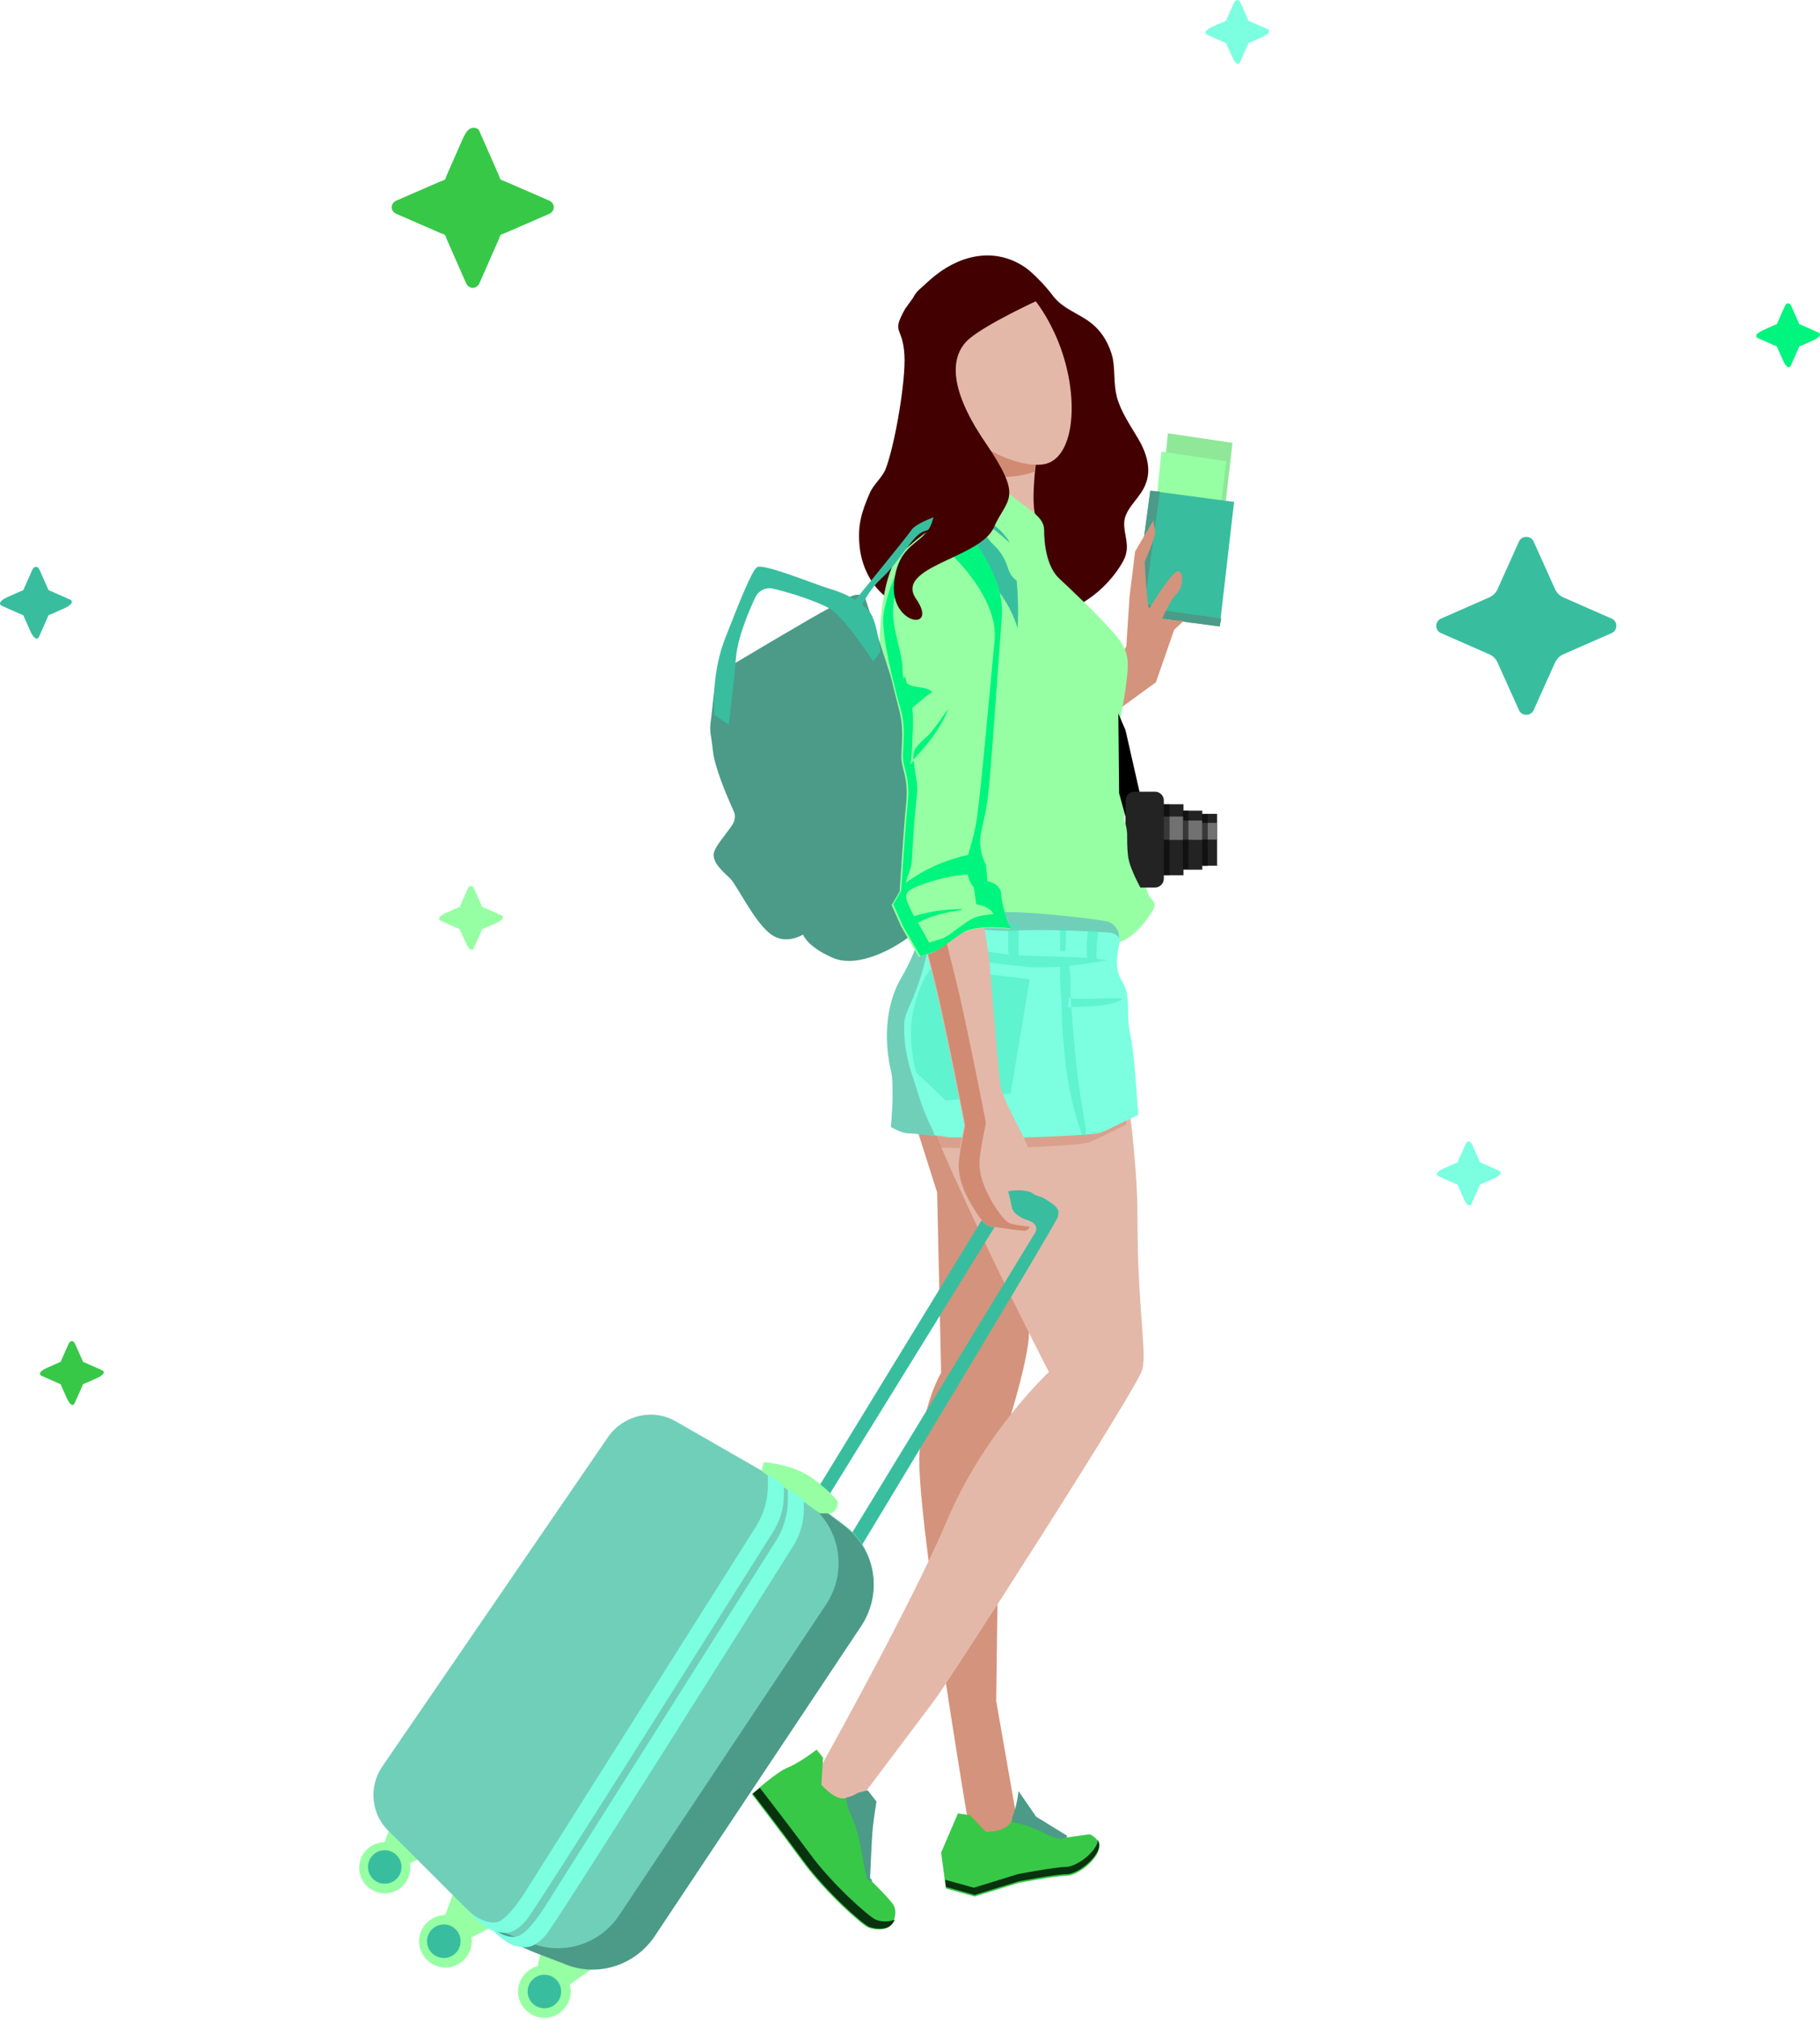 <svg width="172" height="191" viewBox="0 0 172 191" fill="none" xmlns="http://www.w3.org/2000/svg">
<path d="M115.118 53.77L110.592 52.94L109.31 52.186L110.366 40.945L116.476 41.851L115.118 53.77Z" fill="#8EE898"/>
<path d="M114.44 55.505L109.989 54.675L108.631 53.996L109.762 42.68L115.873 43.585L114.44 55.505Z" fill="#96FFA3"/>
<path d="M115.269 59.202L109.008 58.372L107.197 57.693L108.706 46.377L116.627 47.433L115.269 59.202Z" fill="#38BE9E"/>
<path d="M108.706 46.377L109.611 46.452L108.178 57.014L109.988 57.693L115.42 58.447L115.269 59.202L109.008 58.372L107.197 57.617L108.706 46.377Z" fill="#4B9B88"/>
<path d="M109.009 49.169L107.274 52.111L106.746 56.411L106.444 61.088L104.784 64.03L105.086 67.5L109.235 64.483L110.97 59.504L111.875 58.674L110.518 58.598L109.839 58.447C109.839 58.447 110.668 56.561 111.196 56.109C111.725 55.656 111.951 54.298 111.423 53.996C110.895 53.695 108.858 57.165 108.632 57.467C108.405 57.769 108.179 53.091 108.179 53.091C108.179 53.091 109.16 50.828 109.16 50.376C109.16 49.923 109.009 49.47 109.009 49.169Z" fill="#D4937C"/>
<path d="M87.961 26.386C90.451 24.198 93.846 23.217 96.863 25.254C97.316 25.556 97.768 26.009 98.145 26.386C98.674 26.914 99.126 27.442 99.579 28.046C100.56 29.253 101.993 29.63 103.124 30.535C104.181 31.365 104.86 32.572 105.161 33.854C105.388 35.061 105.237 36.268 105.539 37.475C105.916 38.909 106.821 40.191 107.575 41.474C108.33 42.756 108.858 44.34 108.254 45.774C107.802 46.981 106.595 47.81 106.293 49.017C106.067 50.074 106.67 51.13 106.444 52.186C106.368 52.714 106.067 53.167 105.84 53.544C104.332 55.882 101.917 57.617 99.202 58.221C98.372 58.447 97.24 58.674 96.41 58.447C96.033 58.372 95.731 58.145 95.43 58.07C94.902 57.919 94.374 58.07 93.846 58.145C93.317 58.221 92.789 58.145 92.337 58.145C91.431 58.07 90.602 58.07 89.696 57.995C87.811 57.919 85.849 57.768 84.265 56.788C82.53 55.731 81.474 53.77 81.247 51.733C81.021 49.696 81.398 48.414 82.228 46.528C82.53 45.849 83.36 45.095 83.661 44.416C84.567 42.153 85.623 35.891 85.472 33.553C85.321 30.761 84.189 31.591 85.547 29.177C86.226 28.196 86.981 27.216 87.961 26.386Z" fill="#430000"/>
<path d="M89.696 91.339C89.244 91.339 84.868 101.07 84.868 101.07L88.565 112.688L88.942 129.737C88.942 129.737 87.358 132.227 86.905 137.206C86.452 142.184 91.356 171.379 91.356 171.379L92.714 174.623L96.41 173.718L94.147 160.742L94.449 137.206C94.449 137.206 97.391 128.379 97.24 125.739C97.089 123.099 96.335 96.62 96.335 96.62L89.696 91.339Z" fill="#D4937C"/>
<path d="M90.376 38.003L97.995 42.982C97.995 42.982 97.391 47.132 97.844 48.716C98.297 50.3 105.011 86.36 105.162 91.489C105.312 96.619 107.5 106.653 107.5 115.177C107.5 123.702 108.405 127.7 107.953 129.435C107.5 131.17 89.47 159.233 88.263 160.742C87.056 162.326 78.683 173.491 78.683 173.491L76.118 169.568C76.118 169.568 85.774 152.444 89.395 143.919C92.941 135.395 99.126 129.661 99.126 129.661C99.126 129.661 83.435 99.335 85.019 95.714C87.509 89.981 89.546 76.779 89.546 76.779L83.662 59.579C83.662 59.579 84.567 52.261 87.66 50.451C90.753 48.565 89.697 48.565 89.697 48.565L87.962 40.342L90.376 38.003Z" fill="#E3B8A9"/>
<path d="M90.903 42.53C90.903 42.53 93.468 44.944 95.505 46.754C97.089 48.112 98.674 48.791 98.674 50.074C98.674 51.356 98.9 53.544 100.107 54.675C101.239 55.731 103.728 58.07 105.312 59.881C106.896 61.691 106.67 62.747 106.368 65.086C106.067 67.424 105.539 68.481 105.916 70.367C106.293 72.253 107.5 70.895 106.821 73.837C106.218 76.779 106.368 76.779 106.142 78.363C105.916 79.947 105.916 79.646 106.746 81.305C107.575 82.965 107.953 82.437 108.33 83.946C108.632 85.454 109.839 84.926 108.481 86.737C107.198 88.547 105.765 89.226 105.614 88.924C105.463 88.623 101.616 86.963 99.654 86.888C97.693 86.812 93.167 85.907 91.582 86.284C89.998 86.661 89.168 87.34 88.188 86.435C87.207 85.53 87.433 75.119 86.377 73.233C85.397 71.347 84.868 69.461 84.039 66.972C83.209 64.482 83.133 61.993 83.133 60.711C83.133 59.428 83.36 53.846 85.246 52.186C87.132 50.526 88.188 49.546 89.697 49.772C91.054 49.923 90.903 42.53 90.903 42.53Z" fill="#96FFA3"/>
<path d="M108.254 77.307L106.368 69.008L105.689 67.424L105.764 74.968L106.594 77.986L108.254 77.307Z" fill="black"/>
<path d="M108.525 82.717H111.844V76.003H108.525V82.717Z" fill="#232323"/>
<path d="M110.302 82.19H113.621V76.608H110.302V82.19Z" fill="#232323"/>
<path d="M112.53 81.812H115.019V76.909H112.53V81.812Z" fill="#232323"/>
<path d="M112.53 79.345H115.019V77.761H112.53V79.345Z" fill="#717171"/>
<path d="M110.302 79.353H113.621V77.542H110.302V79.353Z" fill="#717171"/>
<path d="M108.525 79.352H111.844V77.164H108.525V79.352Z" fill="#717171"/>
<path opacity="0.5" d="M108.495 82.717H110.532V76.003H108.495V82.717Z" fill="black"/>
<path opacity="0.5" d="M111.781 82.114H112.309V76.607H111.781V82.114Z" fill="black"/>
<path opacity="0.5" d="M114.138 76.929H113.61V81.833H114.138V76.929Z" fill="black"/>
<path d="M107.198 83.87H109.159C109.612 83.87 109.989 83.492 109.989 83.04V75.647C109.989 75.194 109.612 74.817 109.159 74.817H107.198C106.745 74.817 106.368 75.194 106.368 75.647V83.04C106.368 83.492 106.745 83.87 107.198 83.87Z" fill="#232323"/>
<path d="M94.6 112.763C94.6 112.763 96.486 112.009 98.221 112.99C99.956 113.97 100.183 114.272 99.956 115.027C99.73 115.781 81.172 146.484 81.172 146.484L80.267 145.277L97.844 116.46C97.844 116.46 98.297 115.706 97.165 115.328C96.109 114.876 94.525 115.102 94.525 115.102L77.098 143.316L76.118 142.562L93.544 114.046L94.6 112.763Z" fill="#38BE9E"/>
<path d="M51.374 183.374L50.469 187.222L52.355 188.579L56.881 185.411L51.374 183.374ZM43 178.471L41.642 182.167L43.302 183.751L48.205 181.186L43 178.471ZM35.984 175.076L37.644 176.66L42.547 174.095L37.342 171.379L35.984 175.076Z" fill="#96FFA3"/>
<path d="M57.484 135.772L36.135 166.928C34.777 168.89 35.079 171.605 36.889 173.19L43.754 180.055C45.716 182.016 48.13 183.525 50.694 184.505L53.26 185.486C56.352 186.844 59.974 185.788 61.859 182.921L81.398 153.576C83.435 150.483 82.756 146.334 79.814 144.146L76.117 141.355L63.896 134.339C61.709 133.056 58.917 133.735 57.484 135.772Z" fill="#70CFB9"/>
<path d="M47.376 182.544L49.941 183.524C53.034 184.882 56.655 183.826 58.541 180.959L78.079 151.614C80.116 148.521 79.437 144.372 76.495 142.184L73.251 139.77L76.118 141.43L79.814 144.221C82.756 146.484 83.435 150.558 81.398 153.651L61.86 182.996C59.974 185.788 56.353 186.919 53.26 185.561L50.695 184.581C48.96 183.902 47.451 183.072 45.942 181.94C46.471 182.167 46.923 182.393 47.376 182.544Z" fill="#4B9B88"/>
<path d="M48.96 188.202C48.96 189.56 50.092 190.691 51.449 190.691C52.807 190.691 53.939 189.56 53.939 188.202C53.939 186.844 52.807 185.712 51.449 185.712C50.092 185.712 48.96 186.844 48.96 188.202Z" fill="#96FFA3"/>
<path d="M51.449 189.787C52.324 189.787 53.033 189.077 53.033 188.202C53.033 187.327 52.324 186.618 51.449 186.618C50.574 186.618 49.865 187.327 49.865 188.202C49.865 189.077 50.574 189.787 51.449 189.787Z" fill="#38BE9E"/>
<path d="M39.605 183.449C39.605 184.807 40.737 185.939 42.094 185.939C43.452 185.939 44.584 184.807 44.584 183.449C44.584 182.092 43.452 180.96 42.094 180.96C40.661 181.035 39.605 182.092 39.605 183.449Z" fill="#96FFA3"/>
<path d="M41.944 185.034C42.819 185.034 43.528 184.325 43.528 183.45C43.528 182.575 42.819 181.866 41.944 181.866C41.069 181.866 40.359 182.575 40.359 183.45C40.359 184.325 41.069 185.034 41.944 185.034Z" fill="#38BE9E"/>
<path d="M36.361 178.923C37.694 178.923 38.775 177.842 38.775 176.509C38.775 175.176 37.694 174.095 36.361 174.095C35.028 174.095 33.947 175.176 33.947 176.509C33.947 177.842 35.028 178.923 36.361 178.923Z" fill="#96FFA3"/>
<path d="M36.361 178.018C37.236 178.018 37.945 177.308 37.945 176.433C37.945 175.558 37.236 174.849 36.361 174.849C35.486 174.849 34.777 175.558 34.777 176.433C34.777 177.308 35.486 178.018 36.361 178.018Z" fill="#38BE9E"/>
<path d="M78.306 143.015H77.476L71.969 139.016L72.195 138.187C72.195 138.187 74.986 138.337 76.872 139.771C77.702 140.374 78.457 141.053 78.984 141.657C79.437 142.109 78.984 143.015 78.306 143.015Z" fill="#96FFA3"/>
<path d="M74.458 140.676V141.732C74.458 143.09 74.081 144.372 73.401 145.504L51.675 179.904C51.675 179.904 50.016 182.695 48.884 182.997C47.828 183.299 46.244 182.092 46.244 182.092C46.244 182.092 47.677 183.676 48.733 183.902C49.789 184.128 50.468 184.128 51.6 182.846C52.581 181.714 70.384 153.349 74.91 146.183C75.589 145.127 75.966 143.92 75.966 142.637V141.732L74.458 140.676Z" fill="#7BFFE0"/>
<path d="M72.572 139.318V140.374C72.572 141.732 72.194 143.014 71.515 144.146L49.789 178.546C49.789 178.546 48.129 181.337 46.998 181.639C45.942 181.941 44.357 180.734 44.357 180.734C44.357 180.734 45.791 182.318 46.847 182.544C47.903 182.771 48.582 182.771 49.714 181.488C50.694 180.356 68.498 151.992 73.024 144.825C73.703 143.769 74.08 142.562 74.08 141.279V140.374L72.572 139.318Z" fill="#7BFFE0"/>
<path d="M81.775 56.561C81.775 56.561 87.358 73.384 88.338 77.609C89.319 81.909 88.187 86.586 86.452 88.095C84.717 89.603 81.096 91.565 78.682 90.509C76.268 89.453 75.891 88.321 75.891 88.321C75.891 88.321 74.231 89.377 72.798 88.246C71.289 87.114 69.629 83.644 69.026 83.04C68.422 82.437 67.442 81.682 67.442 80.777C67.442 79.947 69.252 78.212 69.403 77.533C69.554 76.854 69.328 76.703 69.026 75.949C68.724 75.27 67.517 72.479 67.366 70.895C67.215 69.31 66.989 69.31 67.215 67.802C67.442 66.217 67.442 63.954 68.196 63.426C68.951 62.974 77.022 58.145 78.38 57.467C79.738 56.863 80.945 55.581 81.775 56.561Z" fill="#4B9B88"/>
<path d="M80.493 59.277C80.493 59.277 81.549 56.259 83.284 54.675C85.019 53.091 86.226 50.601 87.282 50.224C88.338 49.922 90.526 48.564 92.035 50.978C93.544 53.392 93.996 60.484 93.544 63.577C93.091 66.67 93.167 76.552 93.167 76.552C93.167 76.552 94.525 65.991 95.656 62.671C96.712 59.352 96.109 52.11 95.203 50.903C94.298 49.696 92.789 48.64 91.431 48.338C90.074 48.036 86.603 49.319 86.151 50.073C85.698 50.752 80.267 57.391 80.267 57.391L80.493 59.277Z" fill="#38BE9E"/>
<path d="M83.209 61.54L82.53 62.521C82.53 62.521 80.04 58.598 78.456 57.542C77.324 56.863 74.76 56.033 73.175 55.656C72.421 55.429 71.666 55.807 71.365 56.486C70.686 57.919 69.705 60.333 69.554 62.144C69.328 64.859 68.875 68.48 68.875 68.48L67.517 67.575C67.517 67.575 67.14 63.954 68.498 60.408C69.856 56.938 70.987 54.072 71.516 53.619C72.044 53.166 76.721 55.128 78.456 55.656C80.266 56.184 81.851 57.165 82.379 58.145C82.907 59.126 83.209 61.54 83.209 61.54Z" fill="#38BE9E"/>
<path opacity="0.5" d="M93.997 108.538L88.867 108.462C86.227 102.427 84.265 97.071 84.869 95.638C85.925 93.224 86.83 89.603 87.584 86.132C89.169 86.434 92.714 87.189 94.525 87.189C96.863 87.189 102.898 87.867 103.653 88.094C103.653 88.094 104.935 88.546 104.558 90.206C104.181 91.866 104.332 92.846 104.86 93.676C105.011 93.978 105.162 94.28 105.237 94.582C105.312 95.109 105.388 95.638 105.463 96.241C105.463 96.92 105.463 97.674 105.614 98.278C106.142 100.843 106.218 103.634 106.444 106.274C105.312 106.802 104.105 107.481 102.974 107.934C102.219 108.311 93.997 108.538 93.997 108.538Z" fill="#D18B72"/>
<path d="M104.784 87.189C104.784 87.189 106.067 87.641 105.69 89.301C105.313 90.961 105.463 91.941 105.992 92.771C106.821 94.129 106.369 95.864 106.67 97.373C107.199 99.938 107.274 102.729 107.5 105.369C106.369 105.897 105.162 106.576 104.03 107.029C103.276 107.331 95.053 107.557 95.053 107.557L89.772 107.482C89.772 107.482 86.604 107.029 85.925 107.029C85.246 107.029 84.265 106.426 84.265 106.426C84.265 106.426 84.642 102.654 84.265 101.069C83.888 99.485 83.36 95.713 85.171 92.469C87.056 89.225 87.886 85.001 87.886 85.001C87.886 85.001 93.242 86.208 95.581 86.208C97.92 86.208 104.03 86.962 104.784 87.189Z" fill="#7BFFE0"/>
<path d="M105.69 97.524C105.388 95.789 105.841 93.677 105.011 92.093C104.483 91.112 104.332 89.905 104.709 88.019C104.784 87.717 104.784 87.415 104.784 87.189H104.86C104.86 87.189 106.142 87.642 105.765 89.301C105.388 90.961 105.539 91.942 106.067 92.771C106.897 94.129 106.444 95.864 106.746 97.373C107.274 99.938 107.349 102.729 107.576 105.37C107.199 105.521 106.821 105.747 106.444 105.898C106.218 103.107 106.142 100.24 105.69 97.524Z" fill="#7BFFE0"/>
<path d="M85.246 92.469C87.132 89.225 87.962 85.001 87.962 85.001C87.962 85.001 93.318 86.208 95.657 86.208C97.995 86.208 104.031 86.887 104.785 87.113C104.785 87.113 105.766 87.49 105.766 88.622C105.464 88.245 105.087 88.169 105.087 88.169C104.332 88.019 98.222 87.792 95.883 87.943C93.545 88.094 88.113 87.34 88.113 87.34C88.113 87.34 87.585 91.564 86.001 94.959C84.416 98.354 85.246 102.126 85.774 103.634C86.001 104.389 86.152 105.822 86.152 106.954C86.076 106.954 86.001 106.954 85.925 106.954C85.246 106.954 84.266 106.35 84.266 106.35C84.266 106.35 84.643 102.578 84.266 100.994C83.888 99.561 83.36 95.713 85.246 92.469Z" fill="#70CFB9"/>
<path opacity="0.5" d="M95.279 91.187C96.184 91.263 97.09 91.413 97.995 91.413C100.258 91.489 102.446 91.112 104.709 90.735C101.918 90.357 99.051 90.433 96.26 90.282C94.902 90.207 93.62 89.98 92.262 89.754C91.658 89.678 91.281 89.377 90.828 89.829C90.527 90.131 90.3 90.659 90.904 90.735C92.262 90.81 93.77 90.961 95.279 91.187ZM86.604 101.371L89.395 104.012L95.506 103.333L97.316 92.545L88.113 91.413C88.113 91.413 87.056 92.319 86.377 95.261C85.623 98.128 86.604 101.371 86.604 101.371ZM101.465 97.901C101.314 96.468 101.239 95.11 101.163 93.677C101.163 93.299 101.314 90.131 100.334 90.81C99.957 91.112 100.334 94.507 100.334 95.035C100.334 96.392 100.409 97.675 100.56 99.033C100.786 101.824 101.314 104.691 102.295 107.331C102.672 107.331 102.672 106.803 102.597 106.501C102.069 103.71 101.692 100.843 101.465 97.901ZM100.635 87.717C100.56 87.566 100.334 87.642 100.258 87.793C100.183 87.943 100.183 88.094 100.183 88.245C100.183 88.773 100.183 89.301 100.183 89.829C100.334 89.905 100.56 89.905 100.711 89.829C100.711 89.075 100.786 88.32 100.711 87.491L100.635 87.717ZM95.883 87.415C95.958 87.415 96.109 87.415 96.184 87.415C95.958 87.264 95.581 87.189 95.279 87.189C95.279 88.019 95.279 88.849 95.279 89.678C95.279 89.905 95.279 90.131 95.506 90.282C95.732 90.433 96.109 90.357 96.26 90.584C96.26 89.528 96.26 88.396 96.26 87.34L95.883 87.415ZM103.955 88.019C103.578 87.868 103.2 87.868 102.823 87.943C102.672 88.924 102.672 89.829 102.748 90.81C103.049 90.81 103.351 90.81 103.653 90.81C103.578 89.905 103.653 88.924 103.804 88.019H103.955ZM106.067 94.431C104.785 95.186 102.446 95.11 100.937 95.186C100.937 94.884 101.013 94.582 101.013 94.205C101.013 94.657 105.765 94.129 106.067 94.431Z" fill="#44E8C1"/>
<path d="M87.283 87.49C86.83 90.206 86.227 93.299 85.85 94.431C85.095 96.618 85.472 99.56 86.302 101.899C86.68 102.955 87.057 104.69 88.188 106.878L88.339 107.406C88.339 107.406 86.604 107.104 85.85 107.104C85.171 107.104 84.19 106.501 84.19 106.501C84.19 106.501 84.567 102.729 84.19 101.145C83.813 99.56 83.285 95.788 85.095 92.545C86.151 90.809 86.83 88.924 87.283 87.49Z" fill="#70CFB9"/>
<path d="M93.468 90.433C93.468 90.433 94.373 101.372 94.524 102.503C94.675 103.635 96.184 106.351 96.561 107.105C96.938 107.784 98.975 112.839 98.749 113.065C98.522 113.291 97.24 112.839 96.863 112.009C96.486 111.179 94.675 108.689 94.6 109.293C94.524 109.896 95.429 112.989 95.58 113.895C95.731 114.724 96.259 114.875 96.712 115.177C97.164 115.479 97.466 115.253 97.391 115.554C97.315 115.856 97.089 116.309 96.712 116.309C96.335 116.309 94.298 116.007 93.77 115.932C93.242 115.856 92.864 115.63 91.808 113.97C90.828 112.31 90.526 111.103 90.526 110.123C90.526 109.142 91.129 106.502 91.129 106.351C91.129 106.2 89.168 96.317 88.338 92.998C87.508 89.679 86.603 86.058 86.603 86.058L92.186 82.361L93.468 90.433Z" fill="#E3B8A9"/>
<path d="M88.414 92.998C89.244 96.317 91.206 106.2 91.206 106.351C91.206 106.502 90.602 109.142 90.602 110.123C90.602 111.103 90.904 112.386 91.885 113.97C92.865 115.63 93.242 115.856 93.846 115.932C94.374 116.007 96.411 116.309 96.788 116.309C97.014 116.309 97.241 116.158 97.316 115.932C96.713 115.856 96.109 115.781 95.807 115.705C95.279 115.63 94.902 115.403 93.846 113.744C92.865 112.084 92.563 110.877 92.563 109.896C92.563 108.916 93.167 106.275 93.167 106.124C93.167 105.974 91.206 96.091 90.376 92.772C89.546 89.453 88.641 85.832 88.641 85.832L92.412 83.342L92.262 82.361L86.679 86.058C86.679 86.058 87.585 89.679 88.414 92.998Z" fill="#D18B72"/>
<path d="M90.375 80.174C90.526 81.683 90.677 83.267 91.507 84.549C92.337 85.832 94.147 86.586 95.429 85.756L95.58 84.776C96.636 84.927 97.693 85.077 98.749 85.228C98.07 84.625 96.863 85.077 95.957 84.776C95.128 84.549 94.6 83.72 94.222 82.965C95.128 82.965 96.033 82.965 96.938 83.041C98.749 83.192 100.484 83.644 102.294 84.021C101.766 82.06 96.486 81.834 93.77 81.834C93.77 81.758 93.77 81.607 93.77 81.532C93.845 81.079 94.298 80.702 94.751 80.928C94.6 80.702 94.373 80.476 94.222 80.249C94.524 80.4 94.901 80.023 94.826 79.646C94.751 79.344 94.524 79.118 94.373 78.891C96.108 78.891 97.844 79.193 99.503 79.646C100.936 80.023 102.596 80.627 103.879 79.797L101.465 79.042C99.503 78.439 97.466 77.835 95.656 76.855C94.901 76.477 94.222 75.874 93.543 75.346C93.619 74.818 93.694 74.214 93.845 73.686C94.298 73.686 94.751 73.686 95.203 73.611C95.279 72.63 96.184 71.725 97.165 71.649C96.184 70.97 95.656 69.763 95.58 68.556C95.58 67.425 96.033 66.293 96.335 65.237C97.165 62.069 96.41 58.523 94.373 55.883C93.317 54.525 92.11 53.242 91.129 55.355C90.375 56.939 90.451 58.749 90.601 60.409C90.828 62.37 91.356 64.256 91.356 66.218C91.356 68.934 90.451 71.574 90.224 74.214C90.149 76.402 90.3 78.288 90.375 80.174ZM104.633 83.267C104.331 83.644 104.105 84.021 104.029 84.549C103.954 85.002 104.18 85.53 104.633 85.756C105.01 85.907 105.463 85.832 105.915 85.606C106.293 85.379 106.67 85.153 107.047 85.002C107.575 84.851 108.103 84.927 108.556 85.153C108.028 84.474 107.65 83.644 107.273 82.89C106.972 82.211 106.67 81.532 106.594 80.777C106.519 80.099 106.519 79.42 106.519 78.741C106.443 77.76 106.066 76.855 105.538 76.025C105.236 76.553 105.84 77.232 105.538 77.76C105.387 78.062 104.935 78.213 105.01 78.59C105.01 78.741 105.161 78.816 105.236 78.967C105.387 79.269 105.387 79.57 105.387 79.948C105.312 80.777 105.236 81.532 105.161 82.362C105.161 82.513 105.161 82.739 105.086 82.89C104.859 82.965 104.784 83.116 104.633 83.267ZM97.014 54.827C97.617 54.6 98.296 54.374 98.9 54.148C98.598 54.223 95.354 51.206 94.901 50.828C94.675 50.677 93.468 49.47 93.166 49.848C92.714 50.376 93.77 51.356 94.072 51.658C94.524 52.111 94.901 52.714 95.128 53.318C95.279 53.695 95.354 54.072 95.58 54.374C95.807 54.676 96.108 54.977 96.486 54.977C96.561 54.977 96.787 54.902 97.014 54.827ZM95.052 49.621C95.279 49.395 95.354 49.093 95.354 48.791C95.354 47.962 94.977 46.981 94.147 46.83L94.222 46.981C94.147 46.981 94.072 46.981 93.996 47.056C93.694 47.358 93.619 47.811 93.619 48.263C93.619 48.716 93.694 49.169 93.921 49.47C94.222 49.772 94.751 49.923 95.052 49.621Z" fill="#96FFA3"/>
<path d="M104.708 61.767L105.311 63.954L104.255 69.311L102.068 70.819L99.578 69.311L98.296 64.86L97.768 62.747L100.408 68.632L102.143 69.838L103.803 68.481L104.708 63.954V61.767Z" fill="#96FFA3"/>
<path d="M103.275 59.353C103.275 59.353 101.917 59.126 99.956 59.881C97.994 60.635 96.636 61.465 96.636 61.465L97.919 65.539L105.312 63.351C105.387 63.426 104.18 59.881 103.275 59.353Z" fill="#96FFA3"/>
<path d="M97.768 44.567C95.656 45.396 91.808 45.321 88.565 43.737L87.886 40.342L90.375 38.003L97.995 42.982C97.919 42.907 97.844 43.661 97.768 44.567Z" fill="#D18B72"/>
<path d="M91.432 50.376C91.432 50.376 94.977 54.374 94.675 58.372C94.374 62.295 93.695 72.479 93.393 75.12C93.091 77.76 92.563 78.59 92.639 79.872C92.714 81.079 93.167 81.758 93.167 81.758L93.318 83.342C93.318 83.342 94.525 83.569 94.6 84.474C94.675 85.379 94.977 86.435 95.128 86.963C95.279 87.492 95.43 87.793 95.43 87.793C95.43 87.793 92.261 87.416 90.903 88.171C89.621 88.925 88.716 89.83 88.037 90.056C87.358 90.283 86.83 90.434 86.83 90.434L85.17 87.567L84.265 85.53L85.019 84.248C85.019 84.248 85.397 78.213 85.623 76.1C85.849 73.988 85.472 73.234 85.246 72.177C85.019 71.121 85.547 69.386 85.019 67.274C84.491 65.162 83.058 59.806 83.36 58.071C83.661 56.26 84.34 53.62 86.377 51.809C88.49 49.848 88.64 48.942 91.432 50.376Z" fill="#96FFA3"/>
<path d="M93.921 86.586C93.846 85.681 92.262 85.454 92.262 85.454L92.035 83.87C92.035 83.87 91.432 83.267 91.356 81.984C91.281 80.777 91.96 79.872 92.337 77.232C92.714 74.591 93.62 64.407 93.997 60.484C94.374 56.561 89.999 52.488 89.999 52.488C87.66 51.507 86.83 51.583 85.774 52.337C86 52.111 86.227 51.809 86.453 51.583C88.49 49.697 88.641 48.791 91.432 50.3C91.432 50.3 94.977 54.298 94.676 58.297C94.374 62.219 93.695 72.403 93.393 75.044C93.091 77.684 92.563 78.514 92.639 79.796C92.714 81.004 93.167 81.683 93.167 81.683L93.318 83.267C93.318 83.267 94.525 83.493 94.6 84.398C94.676 85.303 94.977 86.36 95.128 86.888C95.279 87.416 95.43 87.718 95.43 87.718C95.43 87.718 94.902 87.642 94.148 87.642C94.072 87.34 93.997 86.963 93.921 86.586Z" fill="#00F57E"/>
<path d="M87.961 69.235C87.584 69.688 86.528 70.442 86.377 71.045C86.302 71.272 86.302 71.573 86.302 71.8C87.66 70.367 88.942 68.782 89.621 66.972C89.093 67.726 88.565 68.481 87.961 69.235ZM95.128 86.888C95.053 86.737 95.053 86.586 94.977 86.359C93.921 86.359 92.638 86.435 91.884 86.812C90.602 87.567 89.696 88.472 89.017 88.698C88.338 88.924 87.811 89.075 87.811 89.075L86.754 87.189C88.037 86.51 89.47 86.209 90.903 85.982V85.907C89.395 85.907 87.811 86.133 86.377 86.586L86.226 86.284C85.472 84.7 85.17 84.323 86.981 83.644C88.791 82.965 90.677 82.588 92.638 82.588C92.261 82.21 92.111 81.682 92.111 81.154C92.111 81.003 92.111 80.928 92.035 80.853C91.96 80.702 91.733 80.777 91.582 80.777C89.395 81.23 87.358 82.135 85.623 83.417C85.698 82.814 86.075 82.21 86.151 81.607C86.226 80.853 86.226 80.023 86.302 79.268C86.377 77.76 86.528 76.326 86.679 74.817C86.754 73.987 86.377 72.781 86.377 71.875C86.226 72.026 86.151 72.102 86 72.252C86.151 72.026 86.226 70.216 86.226 69.688C86.302 68.782 86.302 67.802 86.226 66.896C86.83 66.368 87.433 65.84 88.112 65.388C87.433 64.784 86.302 65.086 85.698 64.558C85.623 64.331 85.623 64.18 85.547 63.954L85.396 64.105C85.246 63.577 85.321 62.898 85.246 62.521C84.944 60.71 84.114 58.598 84.491 56.712C84.718 55.43 85.095 53.845 86 52.261C84.416 54.072 83.812 56.335 83.51 57.995C83.209 59.805 84.567 65.161 85.17 67.198C85.698 69.31 85.17 70.97 85.396 72.102C85.623 73.158 86 73.987 85.774 76.024C85.547 78.137 85.17 84.172 85.17 84.172L84.416 85.454L85.321 87.491L86.981 90.358C86.981 90.358 87.509 90.207 88.188 89.981C88.867 89.754 89.772 88.924 91.054 88.095C92.337 87.34 95.581 87.717 95.581 87.717C95.581 87.717 95.279 87.416 95.128 86.888Z" fill="#00F57E"/>
<path d="M88.489 37.324C90.753 42.227 96.939 44.642 99.126 43.736C101.691 42.68 101.993 36.947 99.881 31.968C97.165 25.706 93.167 24.349 90.074 25.782C86.83 27.291 86.151 32.42 88.489 37.324Z" fill="#E3B8A9"/>
<path d="M97.994 28.422C97.994 28.422 93.393 30.535 91.657 31.968C89.922 33.401 89.394 36.344 93.091 41.775C96.787 47.207 95.203 46.98 93.921 49.847C92.638 52.789 84.415 53.544 86.603 56.636C88.715 59.73 84.114 59.051 84.491 55.128C84.868 51.205 87.282 51.507 88.037 49.47C88.791 47.358 88.263 46.83 87.056 45.094C85.773 43.359 86.226 42.077 85.849 39.437C85.472 36.796 85.245 29.554 86.528 27.744C87.886 26.009 92.94 23.972 94.675 24.726C97.315 25.858 97.994 28.422 97.994 28.422Z" fill="#430000"/>
<path d="M77.174 165.344L77.777 166.098L77.626 168.663C77.626 168.663 78.682 169.87 79.512 169.946C80.342 170.021 81.021 169.493 81.021 169.493L81.926 169.267L82.756 170.323C82.756 170.323 82.454 172.209 82.379 173.114C82.303 174.019 82.153 177.565 82.153 177.565C82.153 177.565 84.265 179.602 84.491 180.13C84.717 180.582 84.642 181.412 84.189 181.94C83.737 182.468 82.68 182.393 82.077 182.167C81.474 181.94 78.003 178.847 75.891 175.981C73.854 173.189 71.063 169.568 71.063 169.568C71.063 169.568 73.326 167.456 74.533 167.003C75.74 166.475 77.174 165.344 77.174 165.344Z" fill="#37C848"/>
<path d="M71.817 168.964C72.27 169.568 74.684 172.661 76.57 175.226C78.607 178.017 82.077 181.11 82.756 181.412C83.284 181.638 84.038 181.638 84.566 181.412C84.491 181.563 84.415 181.713 84.264 181.864C83.812 182.392 82.756 182.317 82.152 182.091C81.549 181.864 78.079 178.771 75.966 175.905C73.929 173.113 71.138 169.492 71.138 169.492C71.138 169.492 71.44 169.266 71.817 168.964Z" fill="#09320E"/>
<path d="M81.926 177.414C81.473 175.83 81.398 174.17 80.87 172.661C80.568 171.756 80.04 170.926 79.964 169.945V169.87C80.568 169.794 81.096 169.417 81.096 169.417L82.001 169.191L82.831 170.247C82.831 170.247 82.529 172.133 82.454 173.038C82.378 173.944 82.228 177.489 82.228 177.489C82.228 177.489 82.303 177.565 82.454 177.715C82.303 177.791 82.228 177.791 82.152 177.715C82.001 177.64 81.926 177.565 81.926 177.414Z" fill="#4B9B88"/>
<path d="M91.658 171.53L93.167 173.114C93.167 173.114 94.978 173.189 95.581 172.133C96.184 171.077 96.26 169.417 96.26 169.417L97.92 171.832L100.862 173.642L102.974 173.34C102.974 173.34 104.181 173.793 103.804 174.924C103.427 175.981 101.767 177.263 100.786 177.263C99.805 177.263 96.26 177.942 96.26 177.942L92.111 179.224L89.395 178.47L88.942 175.075L90.527 171.379L91.658 171.53Z" fill="#37C848"/>
<path d="M92.036 178.394L96.185 177.112C96.185 177.112 99.73 176.433 100.711 176.433C101.692 176.433 103.427 175.151 103.729 174.094C103.729 174.019 103.729 173.944 103.729 173.868C103.879 174.094 103.955 174.396 103.804 174.773C103.427 175.83 101.767 177.112 100.786 177.112C99.806 177.112 96.26 177.791 96.26 177.791L92.111 179.073L89.395 178.319L89.32 177.64L92.036 178.394Z" fill="#09320E"/>
<path d="M95.657 171.756C96.109 170.7 96.26 169.267 96.26 169.267L97.92 171.681L100.862 173.491C100.56 174.095 99.278 173.567 98.599 173.189C97.694 172.737 96.713 172.36 95.657 172.209C95.657 172.058 95.657 171.907 95.657 171.756Z" fill="#4B9B88"/>
<path d="M144.92 51.138L146.963 55.681C147.041 55.853 147.15 56.01 147.284 56.142C147.418 56.274 147.574 56.38 147.746 56.456L152.349 58.477C152.889 58.743 152.889 59.544 152.349 59.811L147.746 61.832C147.574 61.907 147.418 62.013 147.284 62.145C147.15 62.278 147.041 62.434 146.963 62.607L144.92 67.149C144.649 67.683 143.839 67.683 143.569 67.149L141.525 62.607C141.447 62.434 141.339 62.278 141.204 62.145C141.071 62.013 140.914 61.907 140.743 61.832L136.14 59.811C135.599 59.544 135.599 58.743 136.14 58.477L140.743 56.456C140.914 56.38 141.071 56.274 141.204 56.142C141.339 56.01 141.447 55.853 141.525 55.681L143.569 51.138C143.839 50.604 144.649 50.604 144.92 51.138Z" fill="#38BE9E"/>
<path d="M3.395 53.562C3.623 53.562 3.729 53.828 3.822 54.037L4.499 55.561C4.529 55.628 4.537 55.71 4.589 55.762C4.641 55.814 4.723 55.822 4.79 55.852L6.628 56.669C6.657 56.679 6.682 56.694 6.704 56.713C7.005 56.982 6.442 57.326 6.073 57.49L4.79 58.061C4.723 58.09 4.641 58.099 4.589 58.151C4.537 58.203 4.529 58.284 4.499 58.351L3.682 60.189C3.672 60.219 3.657 60.244 3.638 60.265C3.369 60.566 3.025 60.004 2.861 59.634L2.29 58.351C2.261 58.284 2.252 58.203 2.2 58.151C2.148 58.099 2.067 58.09 2 58.061L0.162 57.244C0.132 57.234 0.107 57.219 0.086 57.2C-0.215 56.93 0.347 56.586 0.717 56.422L2 55.852C2.067 55.822 2.148 55.814 2.2 55.762C2.252 55.71 2.261 55.628 2.29 55.561L2.968 54.037C3.061 53.828 3.166 53.562 3.395 53.562Z" fill="#38BE9E"/>
<path d="M44.509 83.737C44.712 83.737 44.806 83.974 44.888 84.16L45.49 85.514C45.517 85.574 45.524 85.647 45.571 85.693C45.617 85.739 45.689 85.746 45.749 85.773L47.383 86.499C47.409 86.508 47.431 86.521 47.45 86.538C47.718 86.778 47.218 87.083 46.889 87.229L45.749 87.736C45.689 87.763 45.617 87.77 45.571 87.816C45.524 87.862 45.517 87.935 45.49 87.994L44.764 89.628C44.756 89.654 44.742 89.677 44.725 89.696C44.486 89.963 44.18 89.463 44.034 89.135L43.527 87.994C43.501 87.935 43.493 87.862 43.447 87.816C43.401 87.77 43.328 87.763 43.269 87.736L41.635 87.01C41.609 87.001 41.586 86.988 41.568 86.971C41.3 86.731 41.8 86.425 42.128 86.28L43.269 85.773C43.328 85.746 43.401 85.739 43.447 85.693C43.493 85.647 43.501 85.574 43.527 85.514L44.129 84.16C44.212 83.974 44.306 83.737 44.509 83.737Z" fill="#96FFA3"/>
<path d="M168.982 28.666C169.186 28.666 169.279 28.904 169.362 29.089L169.964 30.444C169.991 30.504 169.998 30.576 170.044 30.622C170.09 30.668 170.163 30.676 170.222 30.702L171.856 31.429C171.882 31.437 171.905 31.451 171.924 31.468C172.191 31.707 171.691 32.013 171.363 32.159L170.222 32.666C170.163 32.692 170.09 32.7 170.044 32.746C169.998 32.792 169.991 32.864 169.964 32.924L169.238 34.558C169.229 34.584 169.216 34.606 169.199 34.625C168.959 34.893 168.654 34.393 168.508 34.064L168.001 32.924C167.974 32.864 167.967 32.792 167.921 32.746C167.875 32.7 167.802 32.692 167.742 32.666L166.109 31.939C166.083 31.931 166.06 31.918 166.041 31.901C165.773 31.661 166.274 31.355 166.602 31.209L167.742 30.702C167.802 30.676 167.875 30.668 167.921 30.622C167.967 30.576 167.974 30.504 168.001 30.444L168.603 29.089C168.685 28.904 168.779 28.666 168.982 28.666Z" fill="#00F57E"/>
<path d="M116.93 0C117.133 -8.47998e-08 117.227 0.237 117.309 0.423L117.911 1.778C117.938 1.837 117.945 1.91 117.991 1.956C118.037 2.002 118.11 2.009 118.17 2.036L119.804 2.762C119.829 2.771 119.852 2.784 119.871 2.801C120.139 3.041 119.638 3.346 119.31 3.492L118.17 3.999C118.11 4.026 118.037 4.033 117.991 4.079C117.945 4.125 117.938 4.198 117.911 4.257L117.185 5.891C117.176 5.917 117.163 5.94 117.146 5.959C116.906 6.227 116.601 5.726 116.455 5.398L115.948 4.257C115.922 4.198 115.914 4.125 115.868 4.079C115.822 4.033 115.749 4.026 115.69 3.999L114.056 3.273C114.03 3.264 114.007 3.251 113.988 3.234C113.721 2.994 114.221 2.689 114.549 2.543L115.69 2.036C115.749 2.009 115.822 2.002 115.868 1.956C115.914 1.91 115.922 1.837 115.948 1.778L116.55 0.423C116.633 0.237 116.726 8.47998e-08 116.93 0Z" fill="#7BFFE0"/>
<path d="M6.79 126.737C6.993 126.737 7.086 126.974 7.169 127.16L7.771 128.514C7.798 128.574 7.805 128.647 7.851 128.693C7.897 128.739 7.97 128.746 8.029 128.773L9.663 129.499C9.689 129.508 9.712 129.521 9.731 129.538C9.999 129.778 9.498 130.083 9.17 130.229L8.029 130.736C7.97 130.762 7.897 130.77 7.851 130.816C7.805 130.862 7.798 130.935 7.771 130.994L7.045 132.628C7.036 132.654 7.023 132.677 7.006 132.696C6.766 132.963 6.461 132.463 6.315 132.135L5.808 130.994C5.781 130.935 5.774 130.862 5.728 130.816C5.682 130.77 5.609 130.762 5.55 130.736L3.916 130.01C3.89 130.001 3.867 129.988 3.848 129.971C3.58 129.731 4.081 129.426 4.409 129.28L5.55 128.773C5.609 128.746 5.682 128.739 5.728 128.693C5.774 128.647 5.781 128.574 5.808 128.514L6.41 127.16C6.493 126.974 6.586 126.737 6.79 126.737Z" fill="#37C848"/>
<path d="M138.807 107.877C139.01 107.877 139.104 108.114 139.187 108.3L139.789 109.655C139.815 109.714 139.823 109.787 139.869 109.833C139.915 109.879 139.987 109.886 140.047 109.913L141.681 110.639C141.707 110.648 141.729 110.661 141.748 110.678C142.016 110.918 141.516 111.223 141.187 111.369L140.047 111.876C139.987 111.903 139.915 111.91 139.869 111.956C139.823 112.002 139.815 112.075 139.789 112.134L139.063 113.768C139.054 113.794 139.041 113.817 139.024 113.836C138.784 114.104 138.478 113.603 138.332 113.275L137.825 112.134C137.799 112.075 137.791 112.002 137.745 111.956C137.699 111.91 137.627 111.903 137.567 111.876L135.933 111.15C135.907 111.141 135.885 111.128 135.866 111.111C135.598 110.871 136.098 110.566 136.427 110.42L137.567 109.913C137.627 109.886 137.699 109.879 137.745 109.833C137.791 109.787 137.799 109.714 137.825 109.655L138.428 108.3C138.51 108.114 138.604 107.877 138.807 107.877Z" fill="#7BFFE0"/>
<path d="M45.3 12.379L47.145 16.575C47.202 16.704 47.218 16.861 47.319 16.96C47.418 17.059 47.574 17.074 47.702 17.13L51.924 18.967C52.476 19.241 52.476 19.927 51.924 20.202L47.702 22.038C47.574 22.094 47.418 22.11 47.319 22.208C47.218 22.307 47.202 22.464 47.145 22.594L45.3 26.789C45.024 27.338 44.334 27.338 44.058 26.789L42.212 22.594C42.155 22.464 42.139 22.307 42.039 22.208C41.939 22.11 41.784 22.094 41.656 22.038L37.434 20.202C36.882 19.927 36.882 19.241 37.434 18.967L41.656 17.13C41.784 17.074 41.939 17.059 42.039 16.96C42.139 16.861 42.155 16.704 42.212 16.575L43.702 13.187C43.939 12.649 44.261 12.006 44.844 12.077C45.057 12.103 45.241 12.204 45.3 12.379Z" fill="#37C848"/>
</svg>
